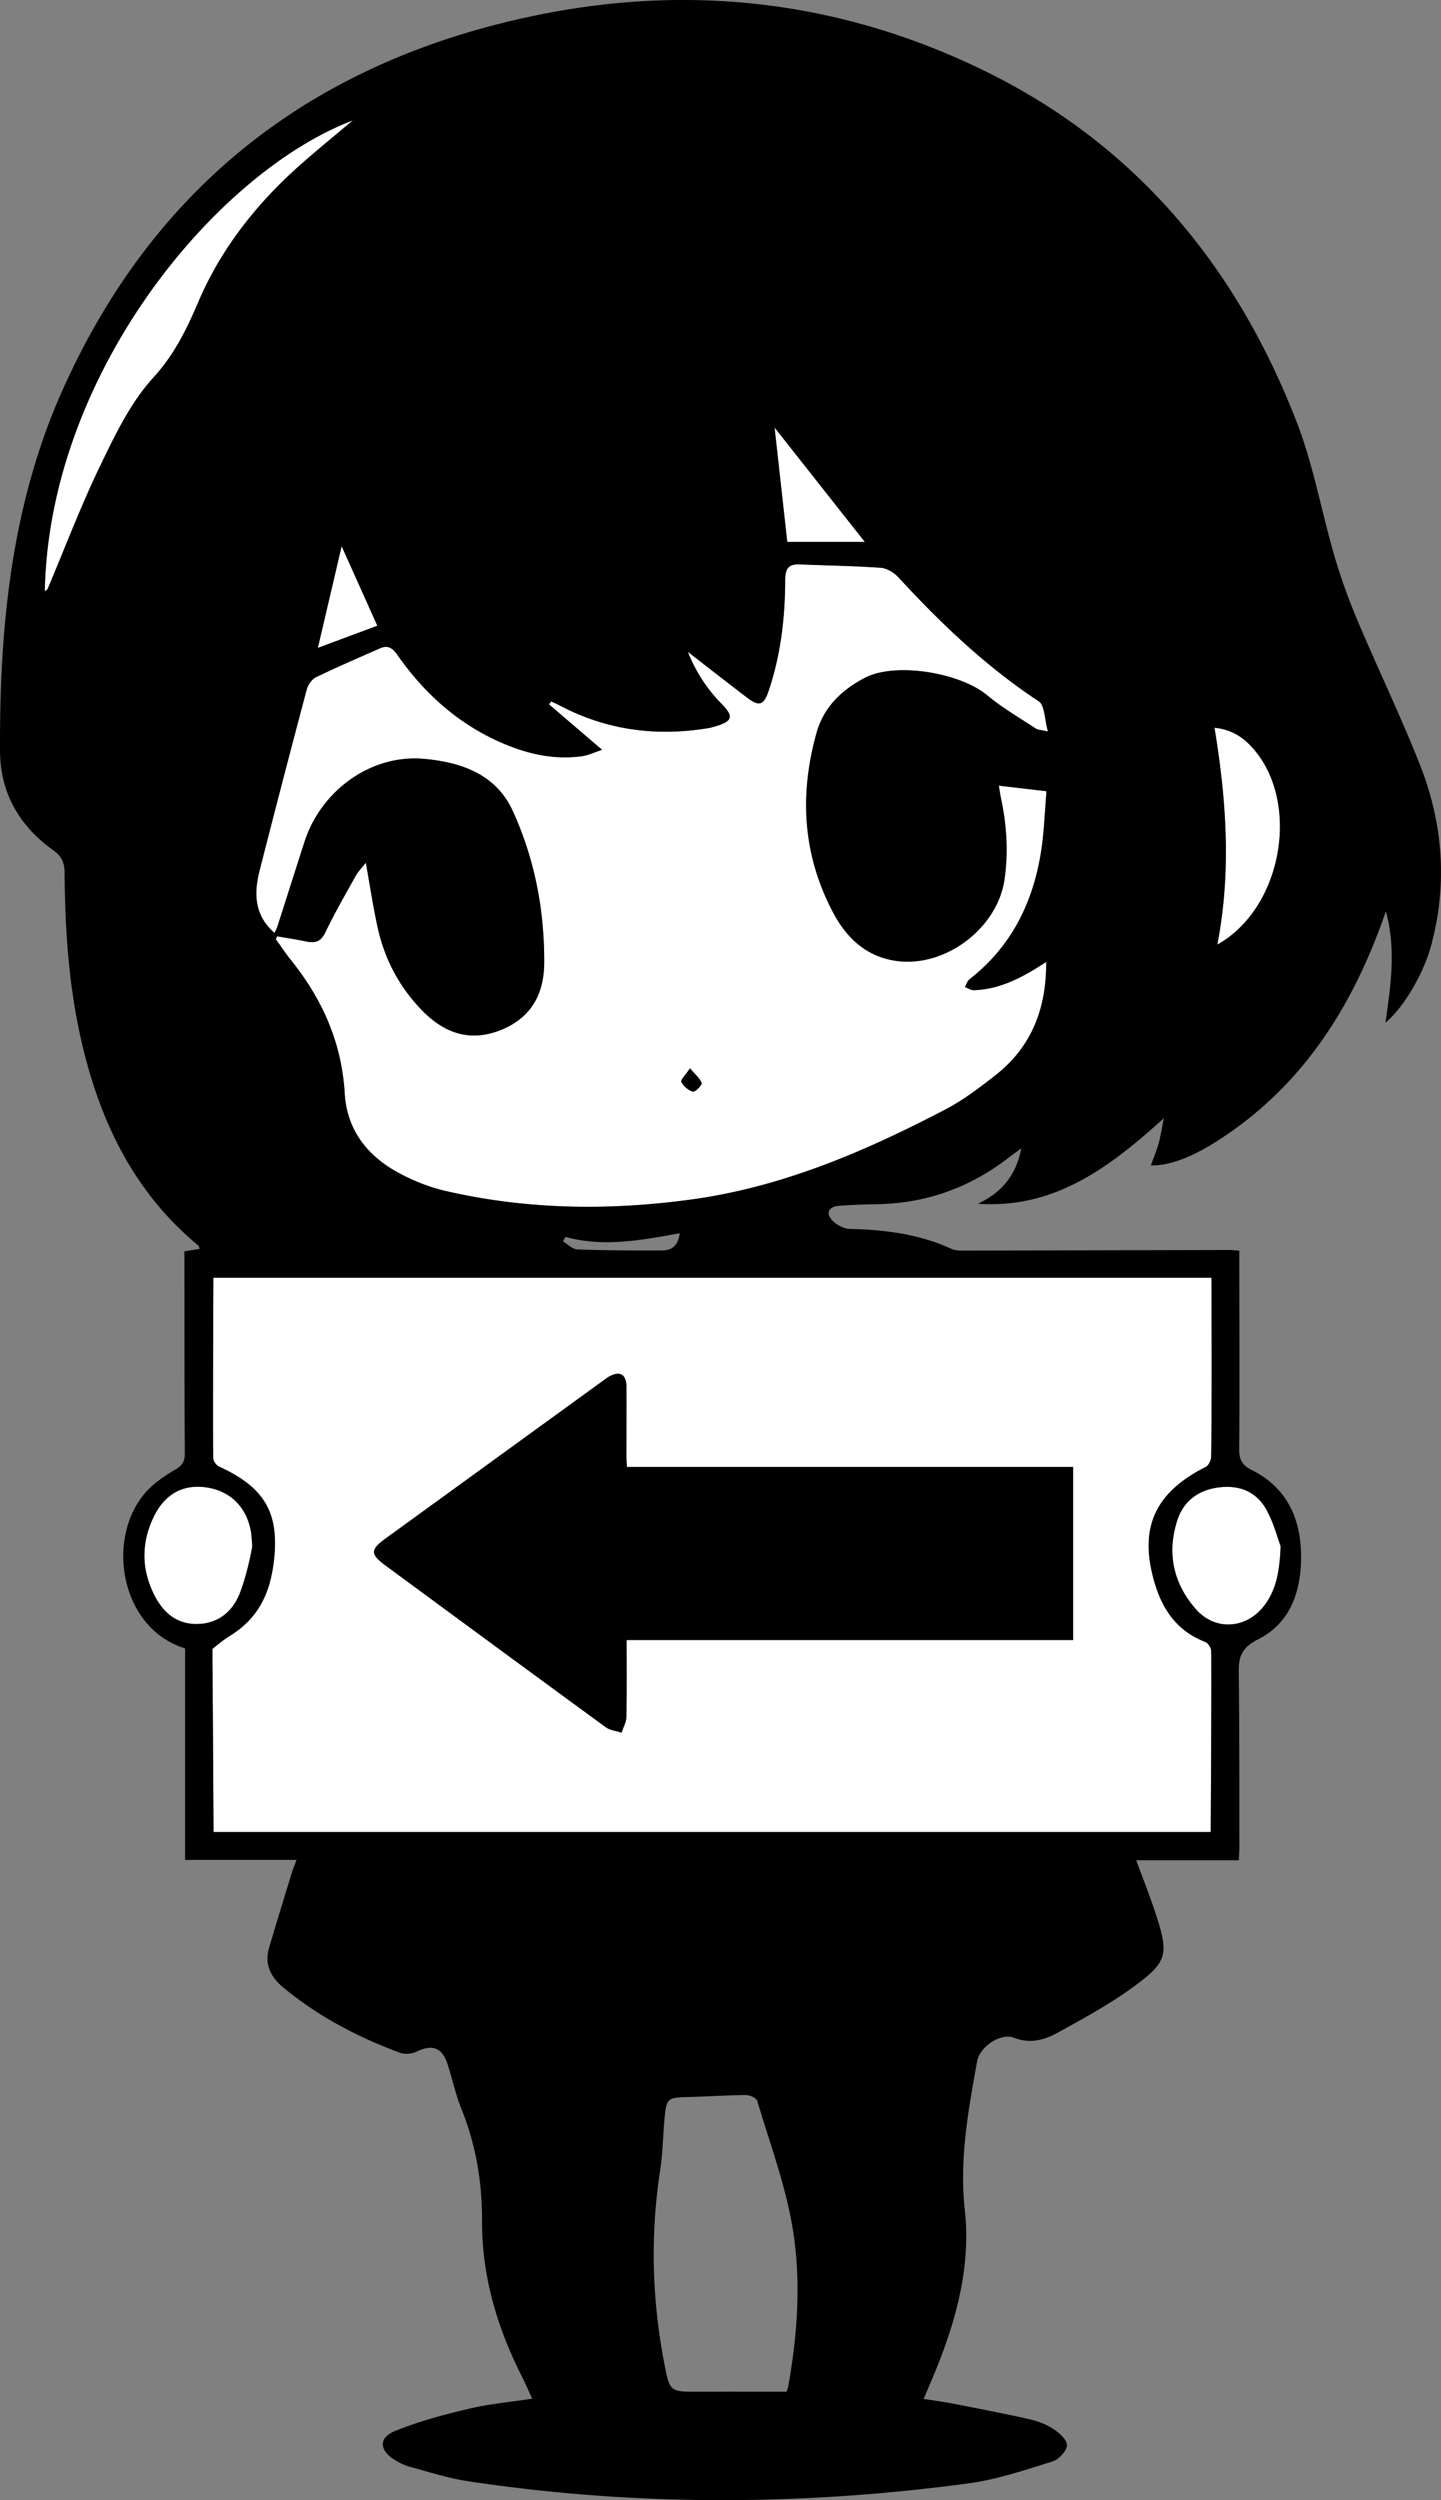 <svg xmlns="http://www.w3.org/2000/svg" xml:space="preserve" width="573.075" height="994" viewBox="0 0 573.075 994"><rect x="0" y="0" width="573.075" height="994" fill="#808080" stroke="none"/><path fill="#fff" d="m126.402 257.595 23.666-8.809-14.199-31.639zm341.839 346.753c-4.264 13.021-1.643 25.236 7.369 35.442 7.912 8.96 20.578 7.734 27.553-1.945 4.254-5.904 5.721-12.664 6.135-23.089-1.121-2.981-2.676-9.151-5.654-14.534-3.998-7.229-10.822-9.953-19.123-8.839-8.06 1.083-13.823 5.462-16.28 12.965M120.191 64.876c6.46-5.668 13.121-11.105 20.112-17.006C85.626 68.677 19.405 148.832 17.811 235.126c.667-.565 1.021-.722 1.129-.979 6.938-16.394 13.238-33.093 20.978-49.098 5.913-12.227 12.046-25.033 21.038-34.886 8.381-9.183 13.229-19.121 17.927-30.135 9.207-21.582 23.671-39.676 41.308-55.152m223.735 150.565-35.883-45.457 5.043 45.457zM94.779 634.826c2.941-6.375 5.866-20.424 5.523-20.549-.167-1.82-.206-3.665-.525-5.459-1.741-9.782-8.342-16.188-17.922-17.49-9.277-1.263-16.445 2.734-20.839 11.968-4.98 10.465-4.748 21.043.559 31.267 3.297 6.354 8.379 10.922 16.028 11.098 8 .184 13.992-3.939 17.176-10.835m249.18-365.335c12.332-6.42 37.99-1.971 48.693 6.976 5.955 4.978 12.789 8.904 19.291 13.212.818.543 2.023.507 4.807 1.137-1.375-4.866-1.227-10.396-3.662-12.001-20.92-13.784-38.801-30.842-55.668-49.15-1.76-1.911-4.613-3.733-7.082-3.914-10.752-.786-21.553-.903-32.332-1.358-4.563-.192-5.742 1.867-5.752 6.288-.035 14.886-1.758 29.604-6.508 43.802-2.035 6.087-3.832 6.551-8.845 2.726-7.481-5.706-14.893-11.505-23.372-18.067 3.439 8.574 7.905 15.026 13.479 20.738 4.791 4.909 4.39 6.781-2.163 8.804-1.111.343-2.244.653-3.39.841-20.521 3.344-40.148.791-58.681-8.946-1.178-.618-2.406-1.14-3.611-1.706l-.797 1.194 21.08 18.047c-3.111 1.02-5.439 2.17-7.881 2.516-11.587 1.639-22.49-1.021-33.01-5.726-16.9-7.561-30.057-19.565-40.56-34.579-1.946-2.782-3.819-3.923-6.935-2.54-8.484 3.766-17.028 7.408-25.376 11.455-1.658.804-3.199 3.018-3.693 4.874a7198 7198 0 0 0-18.757 72.002c-2.329 9.13-2.102 17.856 5.944 24.805.358-.786.844-1.623 1.133-2.522 3.612-11.237 7.164-22.494 10.792-33.727 6.602-20.444 26.565-34.932 47.696-32.946 14.494 1.36 28.402 5.946 35.168 20.797 8.681 19.055 12.539 39.284 12.462 60.188-.051 13.581-6.13 22.493-17.607 26.941-12.129 4.701-22.207.994-30.843-7.816-8.955-9.135-14.841-20.088-17.654-32.524-1.92-8.489-3.173-17.131-4.835-26.313-1.521 1.952-3.051 3.48-4.066 5.297-4.14 7.406-8.369 14.781-12.054 22.415-1.745 3.616-3.959 4.362-7.478 3.626-3.878-.813-7.803-1.399-11.707-2.084l-.504 1.146c2.029 2.811 3.938 5.718 6.106 8.418 12.422 15.479 20.104 32.746 21.293 52.843.849 14.331 8.753 24.667 20.995 31.405 5.905 3.25 12.411 5.875 18.967 7.396 32.356 7.517 65.151 7.905 97.869 3.444 36.096-4.922 69.184-19.113 101.178-35.865 7.021-3.676 13.475-8.589 19.748-13.496 14.387-11.253 20.348-26.503 20.225-45.088-1.936 1.221-3.414 2.198-4.938 3.107-7.365 4.404-15.084 7.85-23.834 8.117-1.166.036-2.357-.813-3.537-1.254.594-1.043.943-2.397 1.818-3.082 16.686-13.024 25.346-30.576 28.5-51.059 1.193-7.765 1.43-15.677 2.117-23.707-7.037-.823-12.762-1.494-18.949-2.219.297 1.83.443 3.1.713 4.343 2.381 11.006 3.178 22.085 1.477 33.265-2.883 18.952-23.043 34.34-42.096 32.184-12.297-1.394-20.441-8.902-25.881-19.098-12.191-22.853-13.668-46.938-6.707-71.729 2.923-10.407 10.213-17.148 19.214-21.833m-68.385 164.548c-1.822-.537-3.764-2.188-4.593-3.899-.388-.8 1.691-2.795 3.417-5.406 2.231 2.665 4.115 4.092 4.633 5.908.232.814-2.635 3.641-3.457 3.397m207.419-144.717c4.789 29.061 6.711 57.348 1.125 86.233 26.145-14.62 33.24-57.032 13.879-78.387-3.764-4.149-8.235-7.123-15.004-7.846"/><path fill="#fff" d="M84.83 579.952c.081 1.123 1.255 2.66 2.32 3.146 17.808 8.126 23.914 18.103 21.836 36.971-1.394 12.666-5.774 23.139-17.712 30.395-2.698 1.64-6.783 5.119-6.783 5.119s-.049 3.684.005 6.581c.075 4.019.434 66.213.434 66.213h396.572s.387-63.903.174-72.038c-.033-1.241-1.27-3.127-2.396-3.562-10.918-4.207-16.846-12.55-20.047-23.331-6.445-21.69-.168-35.907 20.256-46.215 1.105-.56 2.066-2.462 2.154-3.802.305-4.647.154-65.737.154-71.425H84.862c0 .001-.315 68.006-.032 71.948m68.661 31.608c28.713-20.831 57.432-41.653 86.15-62.478.808-.586 1.593-1.217 2.452-1.718 4.336-2.53 7.029-1.041 7.056 4.026.047 9.162-.038 18.324-.045 27.487-.001 1.308.126 2.614.216 4.354l177.446.001v68.8H249.204c0 10.703.112 20.657-.092 30.604-.043 2.086-1.25 4.146-1.921 6.221-2.1-.684-4.551-.887-6.246-2.124-29.189-21.307-58.286-42.74-87.4-64.148-6.404-4.709-6.42-6.406-.054-11.025"/><path d="M539.856 246.66c-3.543-8.393-6.652-17.022-9.209-25.765-5.131-17.549-8.289-35.811-14.838-52.784C492.018 106.434 452.184 58.03 392.27 28.528 336.077.859 276.457-6.559 215.038 5.732 126.778 23.395 62.06 72.084 24.937 154.93 4.507 200.523-.228 249.24.007 298.583c.079 16.643 7.68 29.808 21.108 39.396 3.419 2.44 4.532 4.94 4.565 8.981.179 22.188 1.584 44.246 6.486 66.013 7.253 32.204 20.755 60.732 46.725 82.252.291.24.31.81.498 1.344l-6.049.92v3.829c.029 25.498-.005 50.997.163 76.495.022 3.259-.957 4.819-3.848 6.5-4.378 2.546-8.794 5.591-12.052 9.401-15.533 18.165-9.85 53.653 16.008 61.663v84.067h44.333c-.839 2.291-1.537 3.954-2.063 5.671-2.967 9.691-5.934 19.383-8.82 29.099-1.951 6.567.423 11.649 5.511 15.885 13.865 11.54 29.599 19.755 46.399 25.999 1.929.718 4.767.528 6.626-.381 6.309-3.082 10.238-1.728 12.434 5.069 1.894 5.859 3.17 11.954 5.467 17.643 5.822 14.417 8.265 29.199 8.214 44.811-.072 21.654 5.979 42.083 15.74 61.398 1.4 2.77 2.64 5.623 4.227 9.023-8.81 1.348-17.121 2.076-25.151 3.985-9.98 2.374-20.008 5.038-29.481 8.892-6.578 2.675-6.197 7.691-.042 11.472 1.828 1.123 3.819 2.148 5.875 2.702 7.704 2.07 15.367 4.574 23.221 5.76 66.357 10.006 132.827 9.786 199.243.832 11.26-1.52 22.27-5.291 33.191-8.673 2.506-.777 5.746-4.212 5.789-6.479.043-2.216-3.221-5.04-5.664-6.614-2.873-1.85-6.334-3.058-9.703-3.813-10.066-2.255-20.203-4.191-30.328-6.167-3.627-.708-7.301-1.173-11.305-1.804 1.514-3.563 2.699-6.31 3.85-9.068 8.83-21.156 15.043-43.062 12.521-66.094-2.207-20.158 1.375-39.485 4.877-58.971 1.049-5.843 9.256-11.532 14.721-9.439 6.428 2.461 12.004.892 17.217-1.97 10.191-5.596 20.494-11.2 29.873-18.012 14.061-10.209 14.559-13.101 9.145-29.582-2.271-6.917-4.969-13.694-7.656-21.035h40.791c.105-2.253.238-3.724.234-5.195-.043-22.999.043-45.999-.256-68.995-.084-6.334.773-10.142 7.629-13.592 13.416-6.752 17.441-20.022 17.139-34.252-.305-14.422-6.045-26.303-19.492-33.034-3.885-1.946-5.117-4.096-5.086-8.313.178-24.33.053-48.661.031-72.993v-5.99c-2.025-.113-3.328-.252-4.629-.249-34.664.077-69.328.177-103.992.228-1.969.003-4.168.119-5.867-.666-12.85-5.938-26.451-7.603-40.404-7.938-2.348-.058-5.156-1.55-6.857-3.268-2.879-2.905-1.641-5.611 2.455-5.92 4.98-.374 9.984-.563 14.98-.633 19.871-.28 37.525-6.707 53.125-18.938 1.189-.932 2.451-1.771 4.496-3.243-2.205 11.202-8.213 17.684-17.242 21.995 30.193 2.071 52.09-14.176 73.932-34.032-.871 4.3-1.281 7.176-2.061 9.946-.838 2.973-2.021 5.848-3.084 8.845 6.861.151 15.613-2.877 26.107-9.548 33.863-21.528 54.133-53.217 67.34-91.506 4.131 15.334 1.9 29.585-.168 44.313 7.324-6.108 15.188-19.521 18.258-31.068 6.477-24.359 4.582-48.384-4.592-71.586-7.649-19.343-16.711-38.119-24.803-57.291m-195.93-31.219h-30.84l-5.043-45.457zM78.883 120.029c-4.698 11.014-9.546 20.952-17.927 30.135-8.992 9.853-15.125 22.659-21.038 34.886-7.74 16.005-14.04 32.704-20.978 49.098-.108.257-.462.413-1.129.979 1.594-86.295 67.815-166.45 122.492-187.257-6.991 5.9-13.652 11.338-20.112 17.006-17.637 15.476-32.101 33.57-41.308 55.153m71.185 128.758-23.666 8.809 9.467-40.447zM61.575 634.562c-5.307-10.224-5.539-20.802-.559-31.267 4.394-9.233 11.562-13.23 20.839-11.968 9.58 1.303 16.181 7.708 17.922 17.49.319 1.794.358 3.639.525 5.459.343.125-2.582 14.174-5.523 20.549-3.184 6.896-9.176 11.02-17.176 10.834-7.649-.175-12.731-4.743-16.028-11.097m251.888 314.245c-.113.631-.387 1.233-.658 2.073-11.693 0-23.328-.03-34.962.01-11.413.038-11.469.079-13.635-11.139-4.938-25.582-5.63-51.239-1.646-77.041 1.065-6.895 1.097-13.942 1.754-20.905.704-7.457 1.382-7.884 8.841-8.063 7.826-.187 15.644-.739 23.47-.802 1.555-.013 4.18 1.163 4.525 2.322 5.049 17.041 11.414 33.915 14.193 51.35 3.279 20.552 1.825 41.55-1.882 62.195m190.18-348.585c2.979 5.383 4.533 11.553 5.654 14.534-.414 10.425-1.881 17.185-6.135 23.089-6.975 9.68-19.641 10.905-27.553 1.945-9.012-10.206-11.633-22.421-7.369-35.442 2.457-7.503 8.221-11.883 16.279-12.965 8.302-1.114 15.126 1.611 19.124 8.839m-21.846-92.217c0 5.688.15 66.777-.154 71.425-.088 1.34-1.049 3.242-2.154 3.802-20.424 10.308-26.701 24.524-20.256 46.215 3.201 10.781 9.129 19.124 20.047 23.331 1.127.435 2.363 2.32 2.396 3.562.213 8.135-.174 72.038-.174 72.038H84.93s-.359-62.194-.434-66.213c-.054-2.897-.005-6.581-.005-6.581s4.085-3.479 6.783-5.119c11.938-7.256 16.318-17.729 17.712-30.395 2.078-18.868-4.028-28.845-21.836-36.971-1.065-.486-2.239-2.023-2.32-3.146-.283-3.942.032-71.947.032-71.947h396.935zm-257.908-14.487 1.006-1.747c15.087 4.136 29.983 1.351 45.436-1.459-.605 4.761-3.02 6.817-6.841 6.835-11.302.051-22.612.01-33.905-.394-1.934-.07-3.799-2.107-5.696-3.235m107.565-130.469c5.439 10.195 13.584 17.704 25.881 19.098 19.053 2.156 39.213-13.231 42.096-32.184 1.701-11.18.904-22.259-1.477-33.265-.27-1.243-.416-2.513-.713-4.343 6.188.725 11.912 1.396 18.949 2.219-.688 8.03-.924 15.942-2.117 23.707-3.154 20.482-11.814 38.034-28.5 51.059-.875.685-1.225 2.039-1.818 3.082 1.18.44 2.371 1.29 3.537 1.254 8.75-.268 16.469-3.713 23.834-8.117 1.523-.909 3.002-1.887 4.938-3.107.123 18.585-5.838 33.835-20.225 45.088-6.273 4.907-12.727 9.82-19.748 13.496-31.994 16.752-65.082 30.943-101.178 35.865-32.718 4.461-65.513 4.072-97.869-3.444-6.556-1.521-13.062-4.146-18.967-7.396-12.242-6.738-20.146-17.074-20.995-31.405-1.189-20.097-8.871-37.364-21.293-52.843-2.168-2.7-4.077-5.607-6.106-8.418l.504-1.146c3.904.685 7.829 1.271 11.707 2.084 3.519.736 5.733-.01 7.478-3.626 3.685-7.634 7.914-15.009 12.054-22.415 1.015-1.816 2.545-3.345 4.066-5.297 1.662 9.183 2.915 17.824 4.835 26.313 2.813 12.437 8.699 23.39 17.654 32.524 8.636 8.811 18.714 12.518 30.843 7.816 11.477-4.448 17.556-13.36 17.607-26.941.077-20.903-3.781-41.133-12.462-60.188-6.766-14.851-20.674-19.437-35.168-20.797-21.131-1.985-41.094 12.502-47.696 32.946-3.628 11.232-7.18 22.489-10.792 33.727-.289.899-.775 1.736-1.133 2.522-8.046-6.948-8.273-15.675-5.944-24.805a7198 7198 0 0 1 18.757-72.002c.494-1.856 2.035-4.07 3.693-4.874 8.348-4.047 16.892-7.689 25.376-11.455 3.116-1.383 4.989-.242 6.935 2.54 10.503 15.014 23.66 27.019 40.56 34.579 10.52 4.705 21.423 7.364 33.01 5.726 2.442-.346 4.77-1.496 7.881-2.516l-21.08-18.047.797-1.194c1.205.566 2.433 1.088 3.611 1.706 18.533 9.737 38.16 12.29 58.681 8.946 1.146-.188 2.279-.498 3.39-.841 6.553-2.022 6.953-3.895 2.163-8.804-5.574-5.712-10.04-12.164-13.479-20.738 8.479 6.563 15.891 12.361 23.372 18.067 5.013 3.825 6.81 3.361 8.845-2.726 4.75-14.198 6.473-28.916 6.508-43.802.01-4.421 1.189-6.48 5.752-6.288 10.779.455 21.58.572 32.332 1.358 2.469.181 5.322 2.003 7.082 3.914 16.867 18.309 34.748 35.366 55.668 49.15 2.436 1.604 2.287 7.135 3.662 12.001-2.783-.63-3.988-.594-4.807-1.137-6.502-4.308-13.336-8.234-19.291-13.212-10.703-8.946-36.361-13.396-48.693-6.976-9.002 4.685-16.291 11.426-19.213 21.829-6.962 24.795-5.486 48.88 6.706 71.733m152.664 12.506c5.586-28.886 3.664-57.173-1.125-86.233 6.77.723 11.24 3.697 15.004 7.847 19.361 21.354 12.265 63.766-13.879 78.386"/><path d="M153.545 622.586c29.114 21.408 58.211 42.842 87.4 64.148 1.695 1.237 4.146 1.44 6.246 2.124.671-2.074 1.878-4.135 1.921-6.221.204-9.947.092-19.901.092-30.604h177.562v-68.8l-177.446-.001c-.09-1.739-.217-3.046-.216-4.354.007-9.163.092-18.325.045-27.487-.027-5.067-2.72-6.557-7.056-4.026-.859.501-1.644 1.132-2.452 1.718-28.718 20.824-57.437 41.646-86.15 62.478-6.366 4.618-6.35 6.315.054 11.025m120.853-197.853c-1.726 2.611-3.805 4.606-3.417 5.406.829 1.712 2.771 3.362 4.593 3.899.822.244 3.689-2.583 3.457-3.397-.518-1.816-2.402-3.243-4.633-5.908"/></svg>